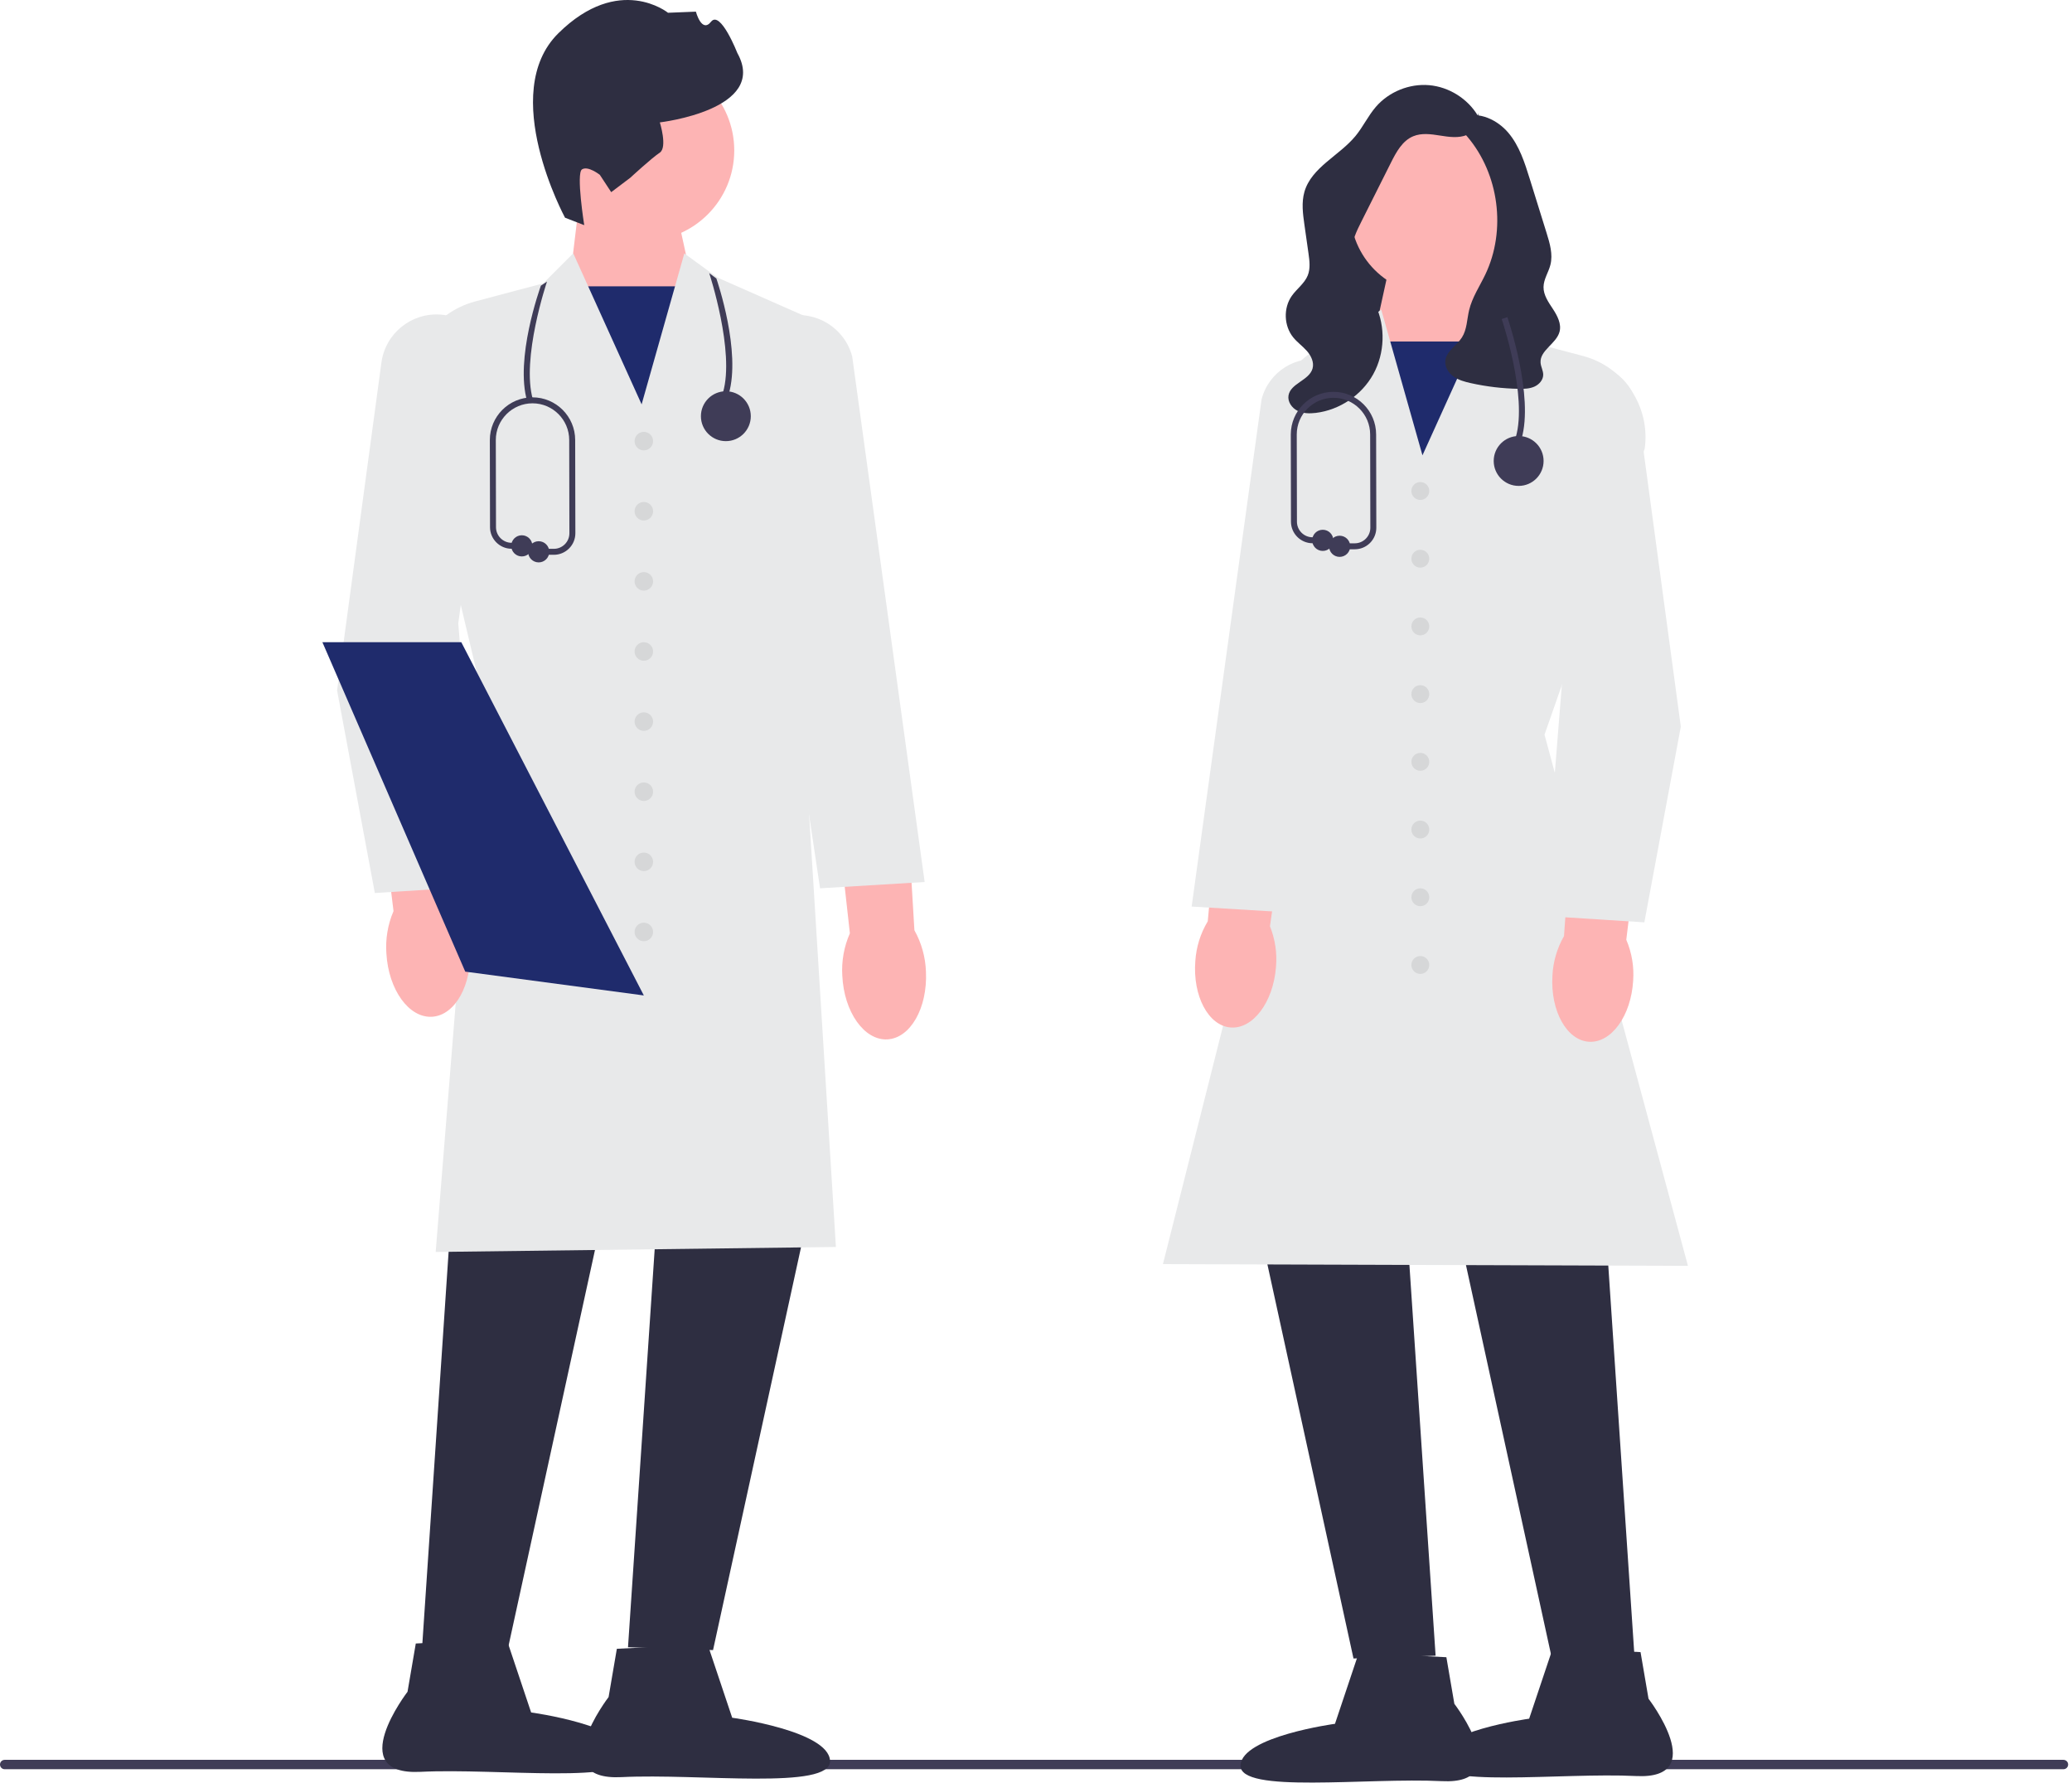 <svg width="255" height="220" viewBox="0 0 255 220" fill="none" xmlns="http://www.w3.org/2000/svg">
<g clip-path="url(#clip0_38_1268)">
<path d="M0 217.127C0 217.447 0.257 217.704 0.577 217.704H253.947C254.267 217.704 254.524 217.447 254.524 217.127C254.524 216.807 254.267 216.549 253.947 216.549H0.577C0.257 216.549 0 216.807 0 217.127Z" fill="#3F3C57"/>
<path d="M82.667 23.311L85.422 35.884L79.562 53.385L70.12 34.582L71.43 23.674L82.667 23.311Z" fill="#FDB4B4"/>
<path d="M85.934 35.233H69.631V54.931H85.934V35.233Z" fill="#1F2B6C"/>
<path d="M79.23 29.644C85.379 29.644 90.364 24.66 90.364 18.511C90.364 12.362 85.379 7.377 79.23 7.377C73.081 7.377 68.096 12.362 68.096 18.511C68.096 24.66 73.081 29.644 79.23 29.644Z" fill="#FDB4B4"/>
<path d="M69.539 26.79C69.539 26.79 61.24 11.463 68.722 4.087C76.205 -3.289 82.212 1.571 82.212 1.571L85.642 1.433C85.642 1.433 86.357 4.132 87.511 2.671C88.664 1.209 90.749 6.531 90.749 6.531C94.617 13.499 81.206 15.06 81.206 15.06C81.206 15.06 82.174 18.145 81.19 18.791C80.205 19.437 77.575 21.867 77.575 21.867L75.221 23.645L73.822 21.514C73.822 21.514 72.361 20.36 71.623 20.845C70.884 21.329 71.9 27.705 71.9 27.705L69.539 26.79Z" fill="#2E2E41"/>
<path d="M56.182 139.549L51.925 203.045L62.39 203.4L76.224 140.081L56.182 139.549Z" fill="#2E2E41"/>
<path d="M81.545 139.194L77.288 202.691L87.753 203.045L101.587 139.726L81.545 139.194Z" fill="#2E2E41"/>
<path d="M53.619 154.056L59.19 84.9L50.647 48.888C49.91 43.535 53.283 38.47 58.489 37.089L66.848 34.871L70.548 31.171L78.964 49.756L84.22 31.185L88.319 34.166L100.477 39.53L100.471 39.656L98.521 83.157L102.874 153.44L102.681 153.443L53.619 154.056Z" fill="#E8E9EA"/>
<path d="M87.081 202.324L90.111 211.369C90.111 211.369 101.965 212.981 102.15 216.651C102.334 220.321 86.039 218.196 76.498 218.676C66.956 219.156 74.899 208.823 74.899 208.823L75.915 202.885L87.081 202.324Z" fill="#2E2E41"/>
<path d="M62.336 201.673L65.366 210.718C65.366 210.718 77.22 212.33 77.405 216C77.589 219.67 61.294 217.545 51.753 218.025C42.211 218.504 50.154 208.172 50.154 208.172L51.171 202.234L62.336 201.673Z" fill="#2E2E41"/>
<path d="M47.553 117.328C47.425 115.544 47.725 113.756 48.43 112.113L46.168 93.562L55.027 92.744L56.367 111.65C57.257 113.2 57.763 114.94 57.843 116.726C58.103 121.193 56.011 124.947 53.169 125.113C50.328 125.279 47.813 121.793 47.553 117.328Z" fill="#FDB4B4"/>
<path d="M103.661 120.051C103.552 118.266 103.872 116.481 104.594 114.846L102.535 96.271L111.402 95.55L112.536 114.469C113.409 116.029 113.896 117.775 113.956 119.561C114.168 124.031 112.035 127.762 109.192 127.897C106.349 128.031 103.872 124.519 103.661 120.051Z" fill="#FDB4B4"/>
<path d="M46.132 109.888L46.102 109.728L41.485 84.957L46.94 44.62C47.427 41.018 50.643 38.424 54.269 38.714C56.163 38.865 57.862 39.764 59.054 41.243C60.245 42.723 60.761 44.575 60.506 46.457L56.4 76.71L58.985 109.068L46.132 109.888Z" fill="#E8E9EA"/>
<path d="M100.925 109.307L91.643 47.347C91.16 45.531 91.443 43.629 92.442 42.014C93.442 40.398 95.016 39.297 96.877 38.912C100.436 38.175 103.951 40.351 104.88 43.864L113.797 108.529L100.925 109.307Z" fill="#E8E9EA"/>
<path d="M79.236 55.42C79.865 55.42 80.376 54.909 80.376 54.28C80.376 53.651 79.865 53.141 79.236 53.141C78.607 53.141 78.097 53.651 78.097 54.28C78.097 54.909 78.607 55.42 79.236 55.42Z" fill="#D6D7D8"/>
<path d="M79.236 64.048C79.865 64.048 80.376 63.538 80.376 62.908C80.376 62.279 79.865 61.769 79.236 61.769C78.607 61.769 78.097 62.279 78.097 62.908C78.097 63.538 78.607 64.048 79.236 64.048Z" fill="#D6D7D8"/>
<path d="M79.236 72.676C79.865 72.676 80.376 72.166 80.376 71.536C80.376 70.907 79.865 70.397 79.236 70.397C78.607 70.397 78.097 70.907 78.097 71.536C78.097 72.166 78.607 72.676 79.236 72.676Z" fill="#D6D7D8"/>
<path d="M79.236 81.304C79.865 81.304 80.376 80.794 80.376 80.164C80.376 79.535 79.865 79.025 79.236 79.025C78.607 79.025 78.097 79.535 78.097 80.164C78.097 80.794 78.607 81.304 79.236 81.304Z" fill="#D6D7D8"/>
<path d="M79.236 89.932C79.865 89.932 80.376 89.422 80.376 88.793C80.376 88.163 79.865 87.653 79.236 87.653C78.607 87.653 78.097 88.163 78.097 88.793C78.097 89.422 78.607 89.932 79.236 89.932Z" fill="#D6D7D8"/>
<path d="M79.236 98.56C79.865 98.56 80.376 98.05 80.376 97.421C80.376 96.791 79.865 96.281 79.236 96.281C78.607 96.281 78.097 96.791 78.097 97.421C78.097 98.05 78.607 98.56 79.236 98.56Z" fill="#D6D7D8"/>
<path d="M79.236 107.188C79.865 107.188 80.376 106.678 80.376 106.049C80.376 105.419 79.865 104.909 79.236 104.909C78.607 104.909 78.097 105.419 78.097 106.049C78.097 106.678 78.607 107.188 79.236 107.188Z" fill="#D6D7D8"/>
<path d="M79.236 115.816C79.865 115.816 80.376 115.306 80.376 114.677C80.376 114.048 79.865 113.537 79.236 113.537C78.607 113.537 78.097 114.048 78.097 114.677C78.097 115.306 78.607 115.816 79.236 115.816Z" fill="#D6D7D8"/>
<path d="M79.237 122.491L57.676 119.617L57.26 119.562L46.241 94.153L39.678 79.025H56.772L79.237 122.491Z" fill="#1F2B6C"/>
<path d="M165.689 26.076L179.398 18.566V40.023H163.543L165.689 26.076Z" fill="#2E2E41"/>
<path d="M182.337 30.859L183.602 41.393L174.484 59.551L168.824 42.651L171.485 30.509L182.337 30.859Z" fill="#FDB4B4"/>
<path d="M184.073 42.022H168.33V61.044H184.073V42.022Z" fill="#1F2B6C"/>
<path d="M197.061 142.759L201.172 204.076L191.066 204.419L177.707 143.273L197.061 142.759Z" fill="#2E2E41"/>
<path d="M172.568 142.416L176.679 203.734L166.574 204.076L153.214 142.93L172.568 142.416Z" fill="#2E2E41"/>
<path d="M207.737 155.764L207.497 155.763L143.12 155.553L143.178 155.325L159.729 89.75L155.583 56.656C154.798 50.385 158.155 44.458 163.937 41.907L166.024 40.987L169.989 38.103L175.062 56.028L183.186 38.089L186.765 41.667L194.835 43.808C199.866 45.143 203.125 50.037 202.416 55.193L202.407 55.229L190.082 90.397L207.737 155.764Z" fill="#E8E9EA"/>
<path d="M167.222 203.379L178.005 203.921L178.987 209.655C178.987 209.655 186.657 219.634 177.443 219.171C168.228 218.707 152.493 220.759 152.671 217.215C152.849 213.671 164.296 212.115 164.296 212.115L167.222 203.379Z" fill="#2E2E41"/>
<path d="M191.118 202.751L201.901 203.293L202.882 209.027C202.882 209.027 210.553 219.005 201.338 218.542C192.124 218.079 176.388 220.13 176.567 216.586C176.745 213.042 188.192 211.486 188.192 211.486L191.118 202.751Z" fill="#2E2E41"/>
<path d="M200.992 120.671C200.741 124.983 198.313 128.349 195.569 128.189C192.824 128.029 190.804 124.404 191.056 120.09C191.132 118.366 191.621 116.685 192.481 115.188L193.775 96.931L202.329 97.721L200.146 115.635C200.826 117.222 201.116 118.949 200.992 120.671Z" fill="#FDB4B4"/>
<path d="M157.031 119.032C156.688 123.337 154.189 126.651 151.449 126.432C148.709 126.214 146.766 122.546 147.109 118.239C147.223 116.517 147.747 114.846 148.638 113.368L150.321 95.143L158.856 96.115L156.292 113.978C156.938 115.58 157.192 117.312 157.031 119.032Z" fill="#FDB4B4"/>
<path d="M202.37 113.494L189.946 112.701L189.961 112.514L192.442 81.447L188.478 52.233C188.231 50.414 188.729 48.624 189.881 47.194C191.033 45.763 192.675 44.895 194.506 44.748C198.011 44.472 201.119 46.976 201.59 50.457L206.858 89.411L206.853 89.44L202.37 113.494Z" fill="#E8E9EA"/>
<path d="M159.099 112.303L146.656 111.551L146.683 111.355L155.264 49.12C156.166 45.702 159.565 43.599 163.004 44.311C164.803 44.683 166.325 45.748 167.291 47.309C168.257 48.871 168.53 50.709 168.06 52.484L159.099 112.303Z" fill="#E8E9EA"/>
<path d="M174.798 61.516C175.406 61.516 175.899 61.023 175.899 60.416C175.899 59.808 175.406 59.315 174.798 59.315C174.19 59.315 173.698 59.808 173.698 60.416C173.698 61.023 174.19 61.516 174.798 61.516Z" fill="#D6D7D8"/>
<path d="M174.798 69.848C175.406 69.848 175.899 69.355 175.899 68.748C175.899 68.14 175.406 67.647 174.798 67.647C174.19 67.647 173.698 68.14 173.698 68.748C173.698 69.355 174.19 69.848 174.798 69.848Z" fill="#D6D7D8"/>
<path d="M174.798 78.18C175.406 78.18 175.899 77.688 175.899 77.08C175.899 76.472 175.406 75.979 174.798 75.979C174.19 75.979 173.698 76.472 173.698 77.08C173.698 77.688 174.19 78.18 174.798 78.18Z" fill="#D6D7D8"/>
<path d="M174.798 86.512C175.406 86.512 175.899 86.02 175.899 85.412C175.899 84.804 175.406 84.311 174.798 84.311C174.19 84.311 173.698 84.804 173.698 85.412C173.698 86.02 174.19 86.512 174.798 86.512Z" fill="#D6D7D8"/>
<path d="M174.798 94.844C175.406 94.844 175.899 94.352 175.899 93.744C175.899 93.136 175.406 92.643 174.798 92.643C174.19 92.643 173.698 93.136 173.698 93.744C173.698 94.352 174.19 94.844 174.798 94.844Z" fill="#D6D7D8"/>
<path d="M174.798 103.176C175.406 103.176 175.899 102.684 175.899 102.076C175.899 101.468 175.406 100.975 174.798 100.975C174.19 100.975 173.698 101.468 173.698 102.076C173.698 102.684 174.19 103.176 174.798 103.176Z" fill="#D6D7D8"/>
<path d="M174.798 111.508C175.406 111.508 175.899 111.016 175.899 110.408C175.899 109.8 175.406 109.308 174.798 109.308C174.19 109.308 173.698 109.8 173.698 110.408C173.698 111.016 174.19 111.508 174.798 111.508Z" fill="#D6D7D8"/>
<path d="M174.798 119.841C175.406 119.841 175.899 119.348 175.899 118.74C175.899 118.132 175.406 117.64 174.798 117.64C174.19 117.64 173.698 118.132 173.698 118.74C173.698 119.348 174.19 119.841 174.798 119.841Z" fill="#D6D7D8"/>
<path d="M176.469 36.236C182.153 36.236 186.762 31.627 186.762 25.942C186.762 20.258 182.153 15.649 176.469 15.649C170.784 15.649 166.175 20.258 166.175 25.942C166.175 31.627 170.784 36.236 176.469 36.236Z" fill="#FDB4B4"/>
<path d="M181.863 13.926C182.356 14.93 181.574 16.183 180.539 16.604C179.503 17.026 178.334 16.855 177.23 16.68C176.126 16.504 174.955 16.337 173.923 16.767C172.587 17.322 171.834 18.715 171.186 20.008C169.975 22.421 168.764 24.835 167.553 27.248C166.961 28.427 166.356 29.659 166.344 30.979C166.324 33.4 168.244 35.335 169.278 37.525C170.536 40.192 170.433 43.459 169.008 46.041C167.583 48.622 164.873 50.45 161.946 50.806C161.176 50.9 160.361 50.89 159.668 50.54C158.976 50.19 158.447 49.426 158.576 48.661C158.826 47.164 161.113 46.815 161.533 45.357C161.752 44.596 161.364 43.783 160.841 43.188C160.317 42.594 159.655 42.13 159.156 41.515C158.005 40.097 157.928 37.908 158.977 36.413C159.594 35.535 160.547 34.882 160.946 33.886C161.286 33.036 161.162 32.081 161.034 31.175C160.868 30.011 160.703 28.847 160.538 27.683C160.345 26.326 160.155 24.919 160.536 23.601C161.409 20.582 164.819 19.164 166.818 16.739C167.747 15.612 168.372 14.256 169.325 13.15C170.925 11.292 173.443 10.268 175.885 10.481C178.326 10.694 180.629 12.139 181.883 14.245" fill="#2E2E41"/>
<path d="M180.238 14.117C179.735 14.296 179.548 14.951 179.693 15.466C179.838 15.98 180.217 16.388 180.564 16.794C184.488 21.386 185.4 28.333 182.795 33.782C182.101 35.232 181.178 36.596 180.805 38.158C180.533 39.295 180.547 40.542 179.916 41.527C179.274 42.529 178.002 43.2 177.876 44.384C177.795 45.143 178.258 45.881 178.879 46.327C179.499 46.772 180.257 46.975 181.003 47.142C182.94 47.573 184.922 47.809 186.907 47.844C187.554 47.855 188.222 47.841 188.815 47.584C189.409 47.326 189.916 46.767 189.922 46.119C189.928 45.611 189.634 45.142 189.597 44.634C189.485 43.114 191.53 42.305 191.929 40.834C192.191 39.867 191.674 38.872 191.125 38.034C190.575 37.196 189.947 36.317 189.961 35.315C189.974 34.355 190.576 33.511 190.81 32.58C191.133 31.293 190.736 29.947 190.341 28.68C190.006 27.603 189.671 26.526 189.336 25.449C188.979 24.304 188.623 23.159 188.267 22.014C187.644 20.015 186.991 17.958 185.645 16.355C184.299 14.751 182.068 13.7 180.079 14.355" fill="#2E2E41"/>
<path d="M187.252 54.003L186.546 53.797C188.016 48.758 184.847 39.353 184.815 39.258L185.51 39.021C185.645 39.416 188.786 48.742 187.252 54.003Z" fill="#3F3C57"/>
<path d="M186.899 59.791C188.595 59.791 189.969 58.417 189.969 56.722C189.969 55.026 188.595 53.652 186.899 53.652C185.204 53.652 183.829 55.026 183.829 56.722C183.829 58.417 185.204 59.791 186.899 59.791Z" fill="#3F3C57"/>
<path d="M166.729 67.589H164.868C164.665 67.589 164.5 67.425 164.5 67.222C164.5 67.019 164.665 66.855 164.868 66.855H166.729C167.243 66.855 167.724 66.655 168.087 66.291C168.449 65.929 168.648 65.446 168.647 64.933L168.624 53.467C168.624 50.975 166.598 48.95 164.108 48.95C161.618 48.95 159.591 50.975 159.591 53.466L159.614 64.199C159.616 65.246 160.47 66.104 161.517 66.112L162.795 66.122C162.997 66.124 163.161 66.289 163.159 66.492C163.158 66.694 162.994 66.857 162.792 66.857H162.789L161.511 66.847C160.063 66.836 158.882 65.648 158.879 64.2L158.857 53.467C158.857 50.57 161.212 48.215 164.108 48.215C167.004 48.215 169.359 50.57 169.359 53.466L169.382 64.932C169.383 65.641 169.108 66.309 168.607 66.811C168.106 67.313 167.439 67.589 166.729 67.589Z" fill="#3F3C57"/>
<path d="M162.792 67.792C163.511 67.792 164.094 67.209 164.094 66.489C164.094 65.77 163.511 65.187 162.792 65.187C162.073 65.187 161.49 65.77 161.49 66.489C161.49 67.209 162.073 67.792 162.792 67.792Z" fill="#3F3C57"/>
<path d="M164.868 68.524C165.587 68.524 166.17 67.941 166.17 67.222C166.17 66.503 165.587 65.92 164.868 65.92C164.148 65.92 163.565 66.503 163.565 67.222C163.565 67.941 164.148 68.524 164.868 68.524Z" fill="#3F3C57"/>
<path d="M89.683 48.495L88.978 48.289C90.448 43.25 87.314 33.699 87.282 33.605L88.164 34.27C88.299 34.664 91.218 43.235 89.683 48.495Z" fill="#3F3C57"/>
<path d="M64.884 49.39L65.59 49.185C64.12 44.145 67.289 34.74 67.321 34.646L66.567 35.151C66.432 35.546 63.35 44.13 64.884 49.39Z" fill="#3F3C57"/>
<path d="M89.331 54.283C91.026 54.283 92.4 52.909 92.4 51.214C92.4 49.519 91.026 48.144 89.331 48.144C87.635 48.144 86.261 49.519 86.261 51.214C86.261 52.909 87.635 54.283 89.331 54.283Z" fill="#3F3C57"/>
<path d="M68.157 68.268H66.295C66.092 68.268 65.928 68.103 65.928 67.9C65.928 67.697 66.092 67.533 66.295 67.533H68.157C68.67 67.533 69.152 67.333 69.514 66.97C69.877 66.607 70.076 66.124 70.075 65.612L70.052 54.145C70.052 51.654 68.026 49.628 65.536 49.628C63.045 49.628 61.019 51.654 61.019 54.144L61.042 64.877C61.044 65.924 61.898 66.782 62.945 66.791L64.222 66.8C64.425 66.802 64.588 66.968 64.587 67.171C64.585 67.372 64.421 67.535 64.219 67.535H64.217L62.939 67.525C61.491 67.514 60.31 66.327 60.307 64.879L60.284 54.145C60.284 51.249 62.64 48.893 65.536 48.893C68.431 48.893 70.787 51.249 70.787 54.144L70.81 65.61C70.811 66.32 70.536 66.987 70.034 67.489C69.534 67.991 68.867 68.268 68.157 68.268Z" fill="#3F3C57"/>
<path d="M64.22 68.47C64.939 68.47 65.522 67.887 65.522 67.168C65.522 66.448 64.939 65.865 64.22 65.865C63.5 65.865 62.917 66.448 62.917 67.168C62.917 67.887 63.5 68.47 64.22 68.47Z" fill="#3F3C57"/>
<path d="M66.295 69.203C67.015 69.203 67.598 68.62 67.598 67.9C67.598 67.181 67.015 66.598 66.295 66.598C65.576 66.598 64.993 67.181 64.993 67.9C64.993 68.62 65.576 69.203 66.295 69.203Z" fill="#3F3C57"/>
</g>
<defs>
<clipPath id="clip0_38_1268">
<rect width="254.524" height="219.348" fill="white"/>
</clipPath>
</defs>
</svg>
